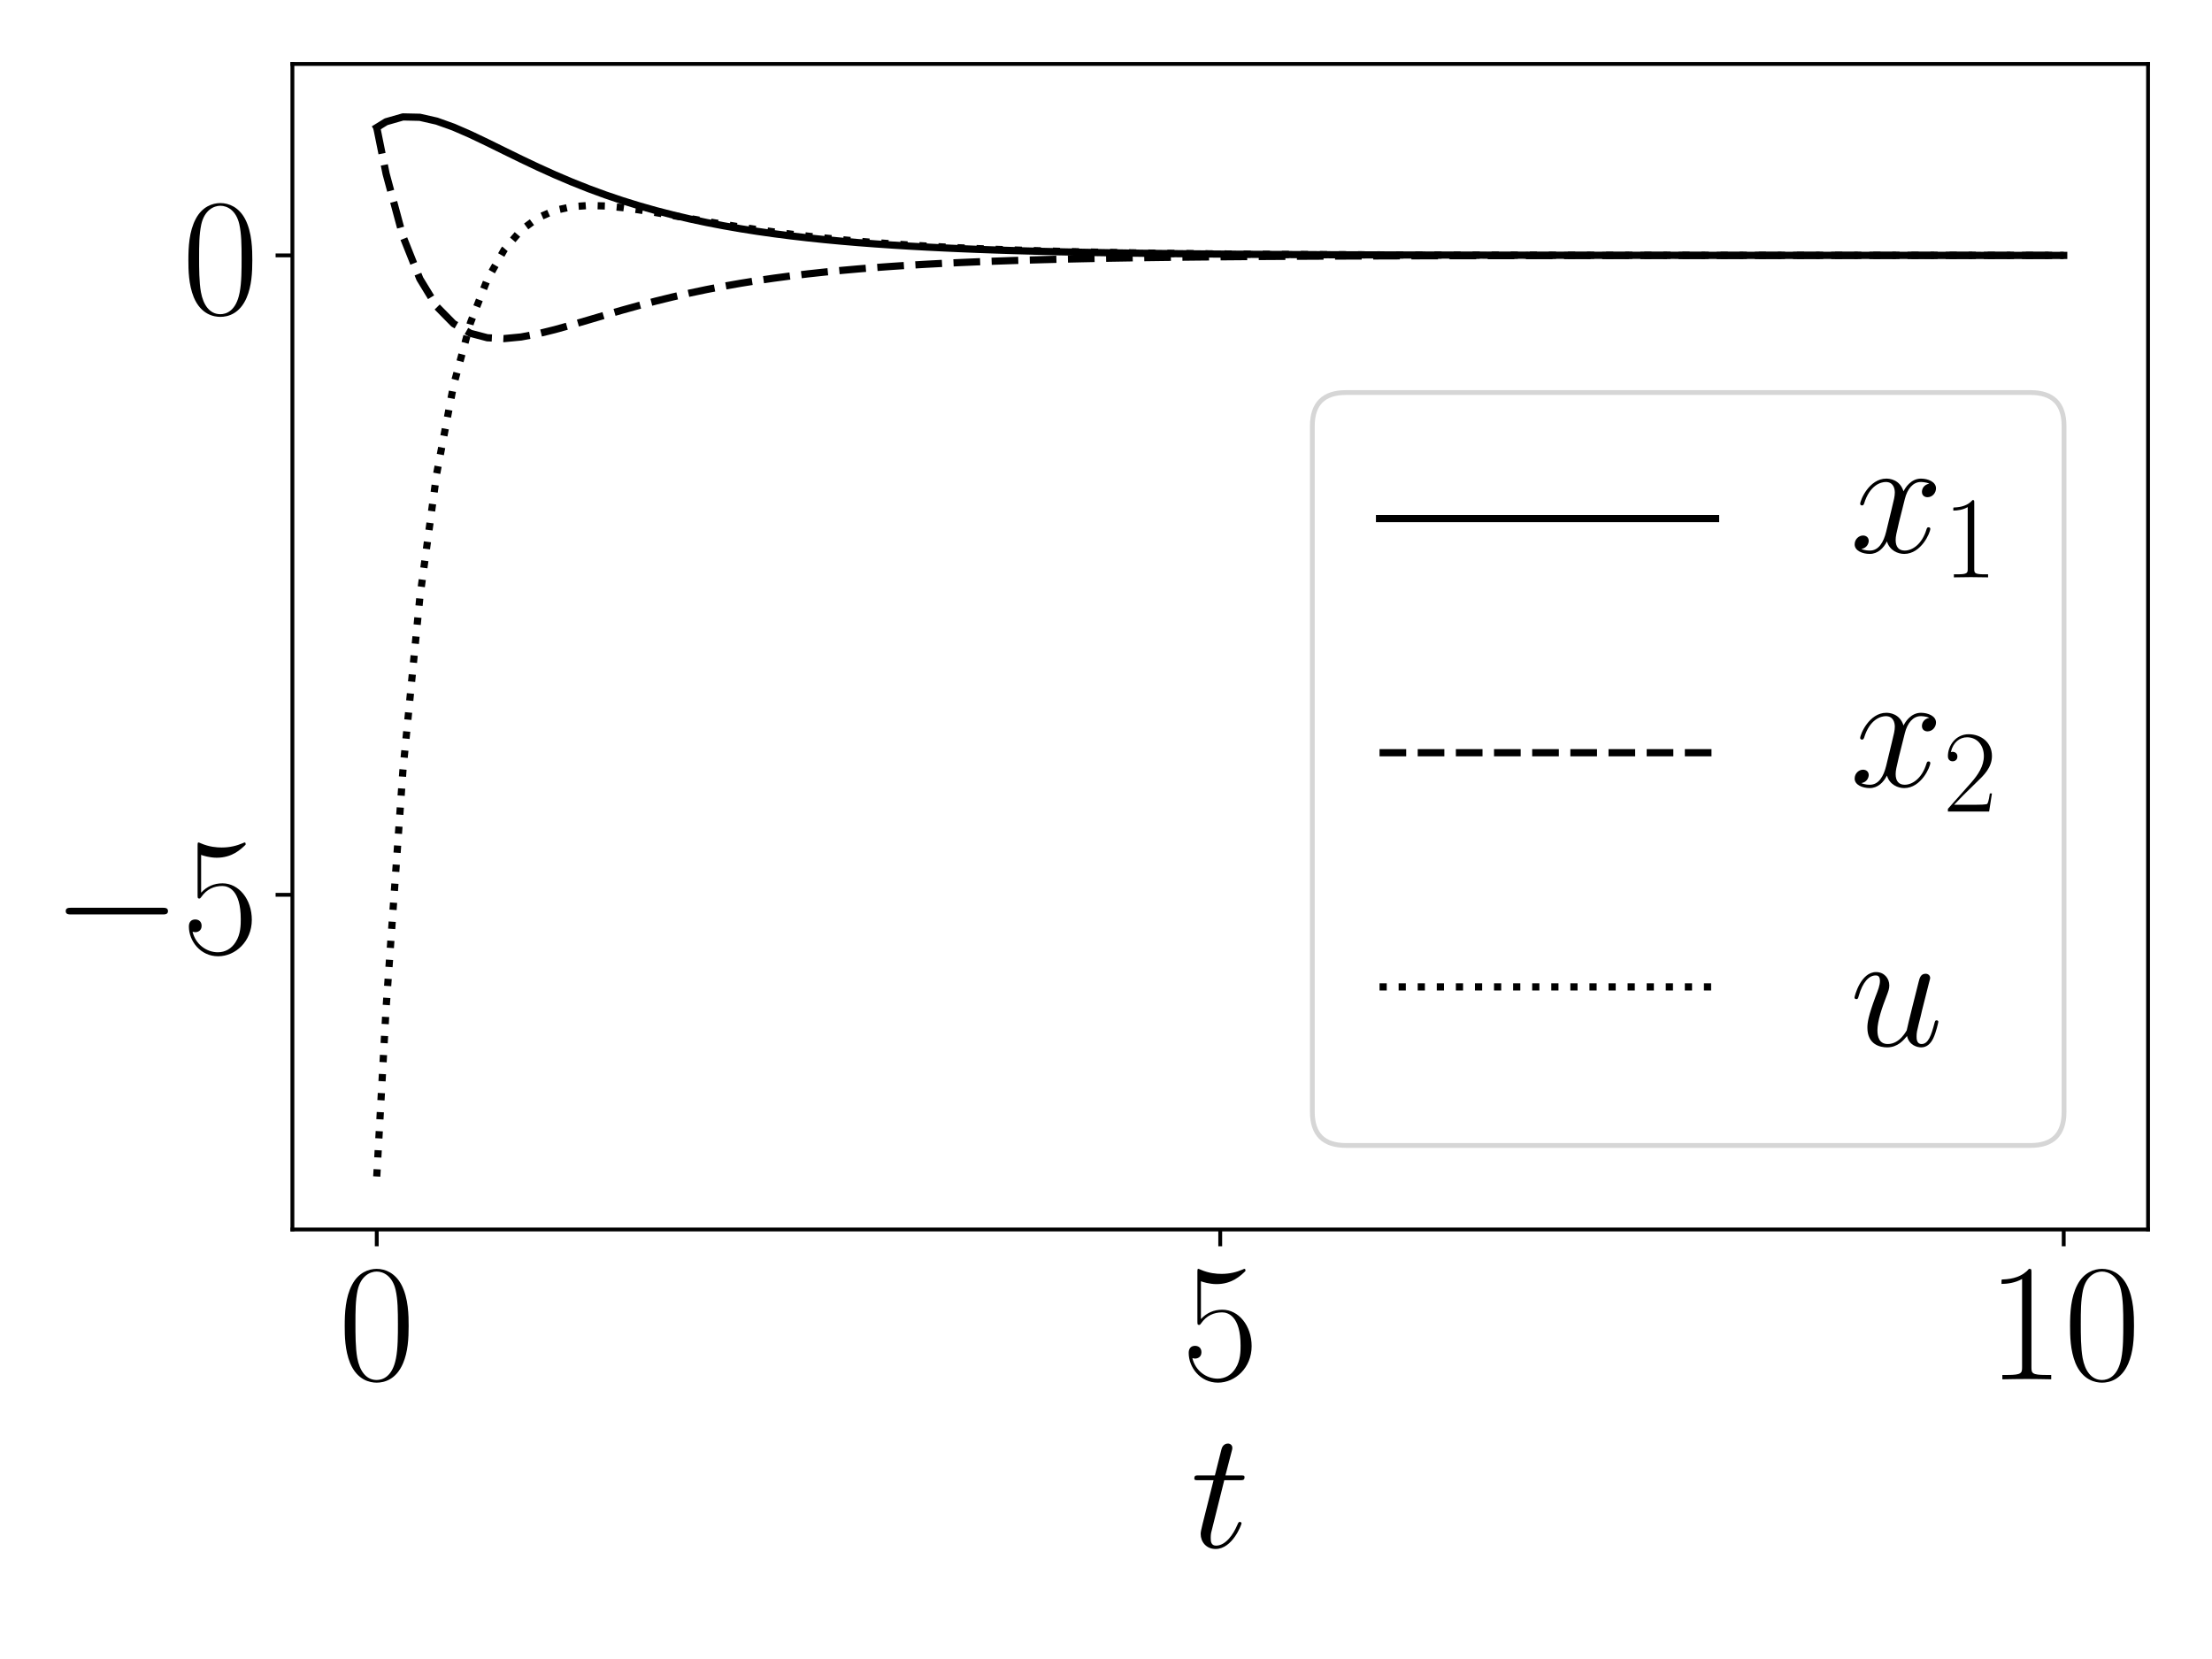 <?xml version="1.0" encoding="utf-8" standalone="no"?>
<!DOCTYPE svg PUBLIC "-//W3C//DTD SVG 1.1//EN"
  "http://www.w3.org/Graphics/SVG/1.1/DTD/svg11.dtd">
<!-- Created with matplotlib (https://matplotlib.org/) -->
<svg height="345.6pt" version="1.1" viewBox="0 0 460.8 345.6" width="460.8pt" xmlns="http://www.w3.org/2000/svg" xmlns:xlink="http://www.w3.org/1999/xlink">
 <defs>
  <style type="text/css">
*{stroke-linecap:butt;stroke-linejoin:round;}
  </style>
 </defs>
 <g id="figure_1">
  <g id="patch_1">
   <path d="M 0 345.6 
L 460.8 345.6 
L 460.8 0 
L 0 0 
z
" style="fill:#ffffff;"/>
  </g>
  <g id="axes_1">
   <g id="patch_2">
    <path d="M 60.912 256.12 
L 447.48 256.12 
L 447.48 13.32 
L 60.912 13.32 
z
" style="fill:#ffffff;"/>
   </g>
   <g id="matplotlib.axis_1">
    <g id="xtick_1">
     <g id="line2d_1">
      <defs>
       <path d="M 0 0 
L 0 3.5 
" id="m2e55241ccd" style="stroke:#000000;stroke-width:0.8;"/>
      </defs>
      <g>
       <use style="stroke:#000000;stroke-width:0.8;" x="78.484" xlink:href="#m2e55241ccd" y="256.12"/>
      </g>
     </g>
     <g id="text_1">
      <!-- $0$ -->
      <defs>
       <path d="M 42 31.844 
C 42 37.969 41.906 48.422 37.703 56.453 
C 34 63.484 28.094 66 22.906 66 
C 18.094 66 12 63.781 8.203 56.562 
C 4.203 49.016 3.797 39.672 3.797 31.844 
C 3.797 26.109 3.906 17.375 7 9.734 
C 11.297 -0.609 19 -2 22.906 -2 
C 27.5 -2 34.5 -0.109 38.594 9.438 
C 41.594 16.375 42 24.5 42 31.844 
z
M 22.906 -0.406 
C 16.5 -0.406 12.703 5.125 11.297 12.75 
C 10.203 18.688 10.203 27.328 10.203 32.953 
C 10.203 40.688 10.203 47.109 11.5 53.234 
C 13.406 61.781 19 64.391 22.906 64.391 
C 27 64.391 32.297 61.672 34.203 53.438 
C 35.5 47.719 35.594 40.984 35.594 32.953 
C 35.594 26.422 35.594 18.375 34.406 12.453 
C 32.297 1.5 26.406 -0.406 22.906 -0.406 
z
" id="CMR17-48"/>
      </defs>
      <g transform="translate(70.488 287.335)scale(0.35 -0.35)">
       <use transform="scale(0.996)" xlink:href="#CMR17-48"/>
      </g>
     </g>
    </g>
    <g id="xtick_2">
     <g id="line2d_2">
      <g>
       <use style="stroke:#000000;stroke-width:0.8;" x="254.196" xlink:href="#m2e55241ccd" y="256.12"/>
      </g>
     </g>
     <g id="text_2">
      <!-- $5$ -->
      <defs>
       <path d="M 11.406 58.594 
C 12.406 58.188 16.5 56.891 20.703 56.891 
C 30 56.891 35.094 61.891 38 64.688 
C 38 65.484 38 66 37.406 66 
C 37.297 66 37.094 66 36.297 65.594 
C 32.797 64.094 28.703 63 23.703 63 
C 20.703 63 16.203 63.359 11.297 65.484 
C 10.203 66 10 66 9.906 66 
C 9.406 66 9.297 65.891 9.297 63.906 
L 9.297 34.859 
C 9.297 33.016 9.297 32.5 10.297 32.5 
C 10.797 32.5 11 32.703 11.5 33.422 
C 14.703 38.047 19.094 40 24.094 40 
C 27.594 40 35.094 37.734 35.094 20.203 
C 35.094 16.984 35.094 11.188 32.094 6.594 
C 29.594 2.484 25.703 0.391 21.406 0.391 
C 14.797 0.391 8.094 4.984 6.297 12.688 
C 6.703 12.594 7.5 12.391 7.906 12.391 
C 9.203 12.391 11.703 13.094 11.703 16.188 
C 11.703 18.891 9.797 20 7.906 20 
C 5.594 20 4.094 18.594 4.094 15.797 
C 4.094 7.094 11 -2 21.594 -2 
C 31.906 -2 41.703 6.891 41.703 19.797 
C 41.703 32.094 33.906 41.594 24.203 41.594 
C 19.094 41.594 14.797 39.688 11.406 36 
z
" id="CMR17-53"/>
      </defs>
      <g transform="translate(246.2 287.335)scale(0.35 -0.35)">
       <use transform="scale(0.996)" xlink:href="#CMR17-53"/>
      </g>
     </g>
    </g>
    <g id="xtick_3">
     <g id="line2d_3">
      <g>
       <use style="stroke:#000000;stroke-width:0.8;" x="429.909" xlink:href="#m2e55241ccd" y="256.12"/>
      </g>
     </g>
     <g id="text_3">
      <!-- $10$ -->
      <defs>
       <path d="M 26.594 63.797 
C 26.594 65.891 26.5 66 25.094 66 
C 21.203 61.359 15.297 59.891 9.703 59.688 
C 9.406 59.688 8.906 59.688 8.797 59.5 
C 8.703 59.297 8.703 59.094 8.703 57 
C 11.797 57 17 57.594 21 59.984 
L 21 7.297 
C 21 3.797 20.797 2.594 12.203 2.594 
L 9.203 2.594 
L 9.203 0 
C 14 0.094 19 0.188 23.797 0.188 
C 28.594 0.188 33.594 0.094 38.406 0 
L 38.406 2.594 
L 35.406 2.594 
C 26.797 2.594 26.594 3.688 26.594 7.297 
z
" id="CMR17-49"/>
      </defs>
      <g transform="translate(413.917 287.335)scale(0.35 -0.35)">
       <use transform="scale(0.996)" xlink:href="#CMR17-49"/>
       <use transform="translate(45.69 0)scale(0.996)" xlink:href="#CMR17-48"/>
      </g>
     </g>
    </g>
    <g id="text_4">
     <!-- $t$ -->
     <defs>
      <path d="M 20.094 40.094 
L 29.297 40.094 
C 31.203 40.094 32.203 40.094 32.203 41.891 
C 32.203 43 31.594 43 29.594 43 
L 20.797 43 
L 24.5 57.25 
C 24.906 58.625 24.906 58.812 24.906 59.5 
C 24.906 61.094 23.594 62 22.297 62 
C 21.5 62 19.203 61.688 18.406 58.531 
L 14.5 43 
L 5.094 43 
C 3.094 43 2.203 43 2.203 41.094 
C 2.203 40.094 2.906 40.094 4.797 40.094 
L 13.703 40.094 
L 7.094 13.766 
C 6.297 10.266 6 9.266 6 7.969 
C 6 3.281 9.297 -1 14.906 -1 
C 25 -1 30.406 13.562 30.406 14.266 
C 30.406 14.859 30 15.156 29.406 15.156 
C 29.203 15.156 28.797 15.156 28.594 14.75 
C 28.5 14.656 28.406 14.562 27.703 12.969 
C 25.594 7.969 21 1 15.203 1 
C 12.203 1 12 3.484 12 5.688 
C 12 5.781 12 7.672 12.297 8.875 
z
" id="CMMI12-116"/>
     </defs>
     <g transform="translate(248.032 322.332)scale(0.35 -0.35)">
      <use transform="scale(0.996)" xlink:href="#CMMI12-116"/>
     </g>
    </g>
   </g>
   <g id="matplotlib.axis_2">
    <g id="ytick_1">
     <g id="line2d_4">
      <defs>
       <path d="M 0 0 
L -3.5 0 
" id="m9de4070f85" style="stroke:#000000;stroke-width:0.8;"/>
      </defs>
      <g>
       <use style="stroke:#000000;stroke-width:0.8;" x="60.912" xlink:href="#m9de4070f85" y="186.405"/>
      </g>
     </g>
     <g id="text_5">
      <!-- $-5$ -->
      <defs>
       <path d="M 65.906 23 
C 67.594 23 69.406 23 69.406 25 
C 69.406 27 67.594 27 65.906 27 
L 11.797 27 
C 10.094 27 8.297 27 8.297 25 
C 8.297 23 10.094 23 11.797 23 
z
" id="CMSY10-0"/>
      </defs>
      <g transform="translate(10.8 198.512)scale(0.35 -0.35)">
       <use transform="scale(0.996)" xlink:href="#CMSY10-0"/>
       <use transform="translate(77.487 0)scale(0.996)" xlink:href="#CMR17-53"/>
      </g>
     </g>
    </g>
    <g id="ytick_2">
     <g id="line2d_5">
      <g>
       <use style="stroke:#000000;stroke-width:0.8;" x="60.912" xlink:href="#m9de4070f85" y="53.204"/>
      </g>
     </g>
     <g id="text_6">
      <!-- $0$ -->
      <g transform="translate(37.921 65.311)scale(0.35 -0.35)">
       <use transform="scale(0.996)" xlink:href="#CMR17-48"/>
      </g>
     </g>
    </g>
   </g>
   <g id="line2d_6">
    <path clip-path="url(#p1d43940d06)" d="M 78.484 26.563 
L 80.433 25.362 
L 83.948 24.356 
L 87.462 24.434 
L 90.976 25.232 
L 94.49 26.49 
L 98.005 28.023 
L 101.519 29.7 
L 105.033 31.43 
L 108.547 33.149 
L 112.062 34.818 
L 115.576 36.409 
L 119.09 37.906 
L 122.604 39.303 
L 126.119 40.597 
L 129.633 41.787 
L 133.147 42.878 
L 136.661 43.874 
L 140.176 44.782 
L 143.69 45.606 
L 147.204 46.353 
L 150.718 47.03 
L 154.233 47.642 
L 157.747 48.195 
L 161.261 48.694 
L 164.775 49.144 
L 168.29 49.55 
L 171.804 49.916 
L 175.318 50.245 
L 178.832 50.542 
L 182.347 50.809 
L 185.861 51.05 
L 189.375 51.266 
L 192.889 51.461 
L 196.404 51.636 
L 199.918 51.794 
L 203.432 51.936 
L 206.946 52.063 
L 210.461 52.178 
L 213.975 52.281 
L 217.489 52.374 
L 221.003 52.458 
L 224.518 52.533 
L 228.032 52.6 
L 231.546 52.661 
L 235.06 52.716 
L 238.575 52.765 
L 242.089 52.809 
L 245.603 52.849 
L 249.118 52.885 
L 252.632 52.917 
L 256.146 52.946 
L 259.66 52.972 
L 263.175 52.995 
L 266.689 53.016 
L 270.203 53.035 
L 273.717 53.052 
L 277.232 53.067 
L 280.746 53.081 
L 284.26 53.093 
L 287.774 53.104 
L 291.289 53.114 
L 294.803 53.123 
L 298.317 53.131 
L 301.831 53.139 
L 305.346 53.145 
L 308.86 53.151 
L 312.374 53.156 
L 315.888 53.161 
L 319.403 53.166 
L 322.917 53.169 
L 326.431 53.173 
L 329.945 53.176 
L 333.46 53.179 
L 336.974 53.181 
L 340.488 53.183 
L 344.002 53.186 
L 347.517 53.187 
L 351.031 53.189 
L 354.545 53.19 
L 358.059 53.192 
L 361.574 53.193 
L 365.088 53.194 
L 368.602 53.195 
L 372.116 53.196 
L 375.631 53.197 
L 379.145 53.197 
L 382.659 53.198 
L 386.173 53.199 
L 389.688 53.199 
L 393.202 53.2 
L 396.716 53.2 
L 400.23 53.2 
L 403.745 53.201 
L 407.259 53.201 
L 410.773 53.201 
L 414.287 53.202 
L 417.802 53.202 
L 421.316 53.202 
L 424.83 53.202 
L 428.344 53.202 
L 429.909 53.202 
" style="fill:none;stroke:#000000;stroke-linecap:square;stroke-width:1.5;"/>
   </g>
   <g id="line2d_7">
    <path clip-path="url(#p1d43940d06)" d="M 78.484 26.563 
L 80.433 36.206 
L 83.948 49.266 
L 87.462 58.088 
L 90.976 63.85 
L 94.49 67.421 
L 98.005 69.437 
L 101.519 70.361 
L 105.033 70.533 
L 108.547 70.198 
L 112.062 69.533 
L 115.576 68.666 
L 119.09 67.686 
L 122.604 66.656 
L 126.119 65.619 
L 129.633 64.604 
L 133.147 63.631 
L 136.661 62.711 
L 140.176 61.85 
L 143.69 61.051 
L 147.204 60.314 
L 150.718 59.637 
L 154.233 59.019 
L 157.747 58.455 
L 161.261 57.942 
L 164.775 57.477 
L 168.29 57.055 
L 171.804 56.674 
L 175.318 56.329 
L 178.832 56.018 
L 182.347 55.737 
L 185.861 55.484 
L 189.375 55.256 
L 192.889 55.05 
L 196.404 54.865 
L 199.918 54.699 
L 203.432 54.548 
L 206.946 54.413 
L 210.461 54.292 
L 213.975 54.182 
L 217.489 54.084 
L 221.003 53.995 
L 224.518 53.916 
L 228.032 53.844 
L 231.546 53.78 
L 235.06 53.722 
L 238.575 53.669 
L 242.089 53.623 
L 245.603 53.58 
L 249.118 53.542 
L 252.632 53.508 
L 256.146 53.478 
L 259.66 53.45 
L 263.175 53.425 
L 266.689 53.403 
L 270.203 53.383 
L 273.717 53.365 
L 277.232 53.349 
L 280.746 53.334 
L 284.26 53.321 
L 287.774 53.309 
L 291.289 53.298 
L 294.803 53.289 
L 298.317 53.28 
L 301.831 53.273 
L 305.346 53.266 
L 308.86 53.259 
L 312.374 53.254 
L 315.888 53.249 
L 319.403 53.244 
L 322.917 53.24 
L 326.431 53.236 
L 329.945 53.233 
L 333.46 53.23 
L 336.974 53.228 
L 340.488 53.225 
L 344.002 53.223 
L 347.517 53.221 
L 351.031 53.219 
L 354.545 53.218 
L 358.059 53.216 
L 361.574 53.215 
L 365.088 53.214 
L 368.602 53.213 
L 372.116 53.212 
L 375.631 53.211 
L 379.145 53.21 
L 382.659 53.21 
L 386.173 53.209 
L 389.688 53.209 
L 393.202 53.208 
L 396.716 53.208 
L 400.23 53.207 
L 403.745 53.207 
L 407.259 53.207 
L 410.773 53.206 
L 414.287 53.206 
L 417.802 53.206 
L 421.316 53.206 
L 424.83 53.205 
L 428.344 53.205 
L 429.909 53.205 
" style="fill:none;stroke:#000000;stroke-dasharray:5.55,2.4;stroke-dashoffset:0;stroke-width:1.5;"/>
   </g>
   <g id="line2d_8">
    <path clip-path="url(#p1d43940d06)" d="M 78.484 245.084 
L 80.433 209.925 
L 83.948 160.336 
L 87.462 124.45 
L 90.976 98.643 
L 94.49 80.235 
L 98.005 67.244 
L 101.519 58.207 
L 105.033 52.043 
L 108.547 47.959 
L 112.062 45.368 
L 115.576 43.841 
L 119.09 43.065 
L 122.604 42.81 
L 126.119 42.909 
L 129.633 43.243 
L 133.147 43.724 
L 136.661 44.291 
L 140.176 44.901 
L 143.69 45.523 
L 147.204 46.138 
L 150.718 46.732 
L 154.233 47.297 
L 157.747 47.827 
L 161.261 48.32 
L 164.775 48.776 
L 168.29 49.196 
L 171.804 49.58 
L 175.318 49.93 
L 178.832 50.249 
L 182.347 50.538 
L 185.861 50.801 
L 189.375 51.038 
L 192.889 51.253 
L 196.404 51.447 
L 199.918 51.622 
L 203.432 51.78 
L 206.946 51.923 
L 210.461 52.051 
L 213.975 52.166 
L 217.489 52.27 
L 221.003 52.364 
L 224.518 52.449 
L 228.032 52.524 
L 231.546 52.593 
L 235.06 52.654 
L 238.575 52.709 
L 242.089 52.759 
L 245.603 52.804 
L 249.118 52.844 
L 252.632 52.88 
L 256.146 52.913 
L 259.66 52.942 
L 263.175 52.968 
L 266.689 52.992 
L 270.203 53.013 
L 273.717 53.033 
L 277.232 53.05 
L 280.746 53.065 
L 284.26 53.079 
L 287.774 53.092 
L 291.289 53.103 
L 294.803 53.113 
L 298.317 53.122 
L 301.831 53.131 
L 305.346 53.138 
L 308.86 53.145 
L 312.374 53.15 
L 315.888 53.156 
L 319.403 53.161 
L 322.917 53.165 
L 326.431 53.169 
L 329.945 53.172 
L 333.46 53.176 
L 336.974 53.178 
L 340.488 53.181 
L 344.002 53.183 
L 347.517 53.185 
L 351.031 53.187 
L 354.545 53.189 
L 358.059 53.19 
L 361.574 53.192 
L 365.088 53.193 
L 368.602 53.194 
L 372.116 53.195 
L 375.631 53.196 
L 379.145 53.197 
L 382.659 53.197 
L 386.173 53.198 
L 389.688 53.199 
L 393.202 53.199 
L 396.716 53.2 
L 400.23 53.2 
L 403.745 53.2 
L 407.259 53.201 
L 410.773 53.201 
L 414.287 53.201 
L 417.802 53.201 
L 421.316 53.202 
L 424.83 53.202 
L 428.344 53.202 
L 429.909 53.202 
" style="fill:none;stroke:#000000;stroke-dasharray:1.5,2.475;stroke-dashoffset:0;stroke-width:1.5;"/>
   </g>
   <g id="patch_3">
    <path d="M 60.912 256.12 
L 60.912 13.32 
" style="fill:none;stroke:#000000;stroke-linecap:square;stroke-linejoin:miter;stroke-width:0.8;"/>
   </g>
   <g id="patch_4">
    <path d="M 447.48 256.12 
L 447.48 13.32 
" style="fill:none;stroke:#000000;stroke-linecap:square;stroke-linejoin:miter;stroke-width:0.8;"/>
   </g>
   <g id="patch_5">
    <path d="M 60.912 256.12 
L 447.48 256.12 
" style="fill:none;stroke:#000000;stroke-linecap:square;stroke-linejoin:miter;stroke-width:0.8;"/>
   </g>
   <g id="patch_6">
    <path d="M 60.912 13.32 
L 447.48 13.32 
" style="fill:none;stroke:#000000;stroke-linecap:square;stroke-linejoin:miter;stroke-width:0.8;"/>
   </g>
   <g id="legend_1">
    <g id="patch_7">
     <path d="M 280.384 238.62 
L 422.98 238.62 
Q 429.98 238.62 429.98 231.62 
L 429.98 88.773 
Q 429.98 81.773 422.98 81.773 
L 280.384 81.773 
Q 273.384 81.773 273.384 88.773 
L 273.384 231.62 
Q 273.384 238.62 280.384 238.62 
z
" style="fill:#ffffff;opacity:0.8;stroke:#cccccc;stroke-linejoin:miter;"/>
    </g>
    <g id="line2d_9">
     <path d="M 287.384 108.023 
L 357.384 108.023 
" style="fill:none;stroke:#000000;stroke-linecap:square;stroke-width:1.5;"/>
    </g>
    <g id="line2d_10"/>
    <g id="text_7">
     <!-- $x_1$ -->
     <defs>
      <path d="M 47.406 41 
C 44.203 40.391 43 37.984 43 36.094 
C 43 33.688 44.906 32.891 46.297 32.891 
C 49.297 32.891 51.406 35.484 51.406 38.188 
C 51.406 42.094 46.594 44 42.406 44 
C 36.297 44 32.906 38.297 32 36.391 
C 29.703 43.594 23.5 44 21.703 44 
C 11.5 44 6.094 31.141 6.094 28.891 
C 6.094 28.484 6.5 27.969 7.203 27.969 
C 8 27.969 8.203 28.578 8.406 28.984 
C 11.797 40.188 18.5 41.984 21.406 41.984 
C 25.906 41.984 26.797 38.094 26.797 35.688 
C 26.797 33.484 26.203 31.141 25 26.219 
L 21.594 12.156 
C 20.094 6.094 17.203 1 11.906 1 
C 11.406 1 8.906 1 6.797 1.969 
C 10.406 2.594 11.203 5.594 11.203 6.797 
C 11.203 8.797 9.703 10 7.797 10 
C 5.406 10 2.797 7.891 2.797 4.688 
C 2.797 0.891 7.5 -1 11.797 -1 
C 16.594 -1 20 2.391 22.094 6.484 
C 23.703 1 28.703 -1 32.406 -1 
C 42.594 -1 48 11.734 48 14 
C 48 14.516 47.594 14.922 47 14.922 
C 46.094 14.922 46 14.406 45.703 13.594 
C 43 4.688 37.203 1 32.703 1 
C 29.203 1 27.297 3.188 27.297 7.297 
C 27.297 9.484 27.703 11.125 29.297 17.906 
L 32.797 31.859 
C 34.297 37.891 37.703 41.984 42.297 41.984 
C 42.5 41.984 45.297 41.984 47.406 41 
z
" id="CMMI12-120"/>
     </defs>
     <g transform="translate(385.384 120.273)scale(0.35 -0.35)">
      <use transform="translate(0 14.944)scale(0.996)" xlink:href="#CMMI12-120"/>
      <use transform="translate(55.434 0)scale(0.697)" xlink:href="#CMR17-49"/>
     </g>
    </g>
    <g id="line2d_11">
     <path d="M 287.384 156.805 
L 357.384 156.805 
" style="fill:none;stroke:#000000;stroke-dasharray:5.55,2.4;stroke-dashoffset:0;stroke-width:1.5;"/>
    </g>
    <g id="line2d_12"/>
    <g id="text_8">
     <!-- $x_2$ -->
     <defs>
      <path d="M 41.703 15.469 
L 39.906 15.469 
C 38.906 8.391 38.094 7.188 37.703 6.594 
C 37.203 5.797 30 5.797 28.594 5.797 
L 9.406 5.797 
C 13 9.688 20 16.766 28.5 24.938 
C 34.594 30.719 41.703 37.5 41.703 47.391 
C 41.703 59.188 32.297 66 21.797 66 
C 10.797 66 4.094 56.297 4.094 47.297 
C 4.094 43.391 7 42.891 8.203 42.891 
C 9.203 42.891 12.203 43.484 12.203 46.984 
C 12.203 50.094 9.594 51 8.203 51 
C 7.594 51 7 50.891 6.594 50.688 
C 8.5 59.188 14.297 63.391 20.406 63.391 
C 29.094 63.391 34.797 56.5 34.797 47.391 
C 34.797 38.703 29.703 31.219 24 24.734 
L 4.094 2.297 
L 4.094 0 
L 39.297 0 
z
" id="CMR17-50"/>
     </defs>
     <g transform="translate(385.384 169.055)scale(0.35 -0.35)">
      <use transform="translate(0 14.944)scale(0.996)" xlink:href="#CMMI12-120"/>
      <use transform="translate(55.434 0)scale(0.697)" xlink:href="#CMR17-50"/>
     </g>
    </g>
    <g id="line2d_13">
     <path d="M 287.384 205.588 
L 357.384 205.588 
" style="fill:none;stroke:#000000;stroke-dasharray:1.5,2.475;stroke-dashoffset:0;stroke-width:1.5;"/>
    </g>
    <g id="line2d_14"/>
    <g id="text_9">
     <!-- $u$ -->
     <defs>
      <path d="M 34.094 5.781 
C 35.406 0.188 40.203 -1 42.594 -1 
C 45.797 -1 48.203 1.094 49.797 4.484 
C 51.5 8.078 52.797 13.953 52.797 14.266 
C 52.797 14.75 52.406 15.156 51.797 15.156 
C 50.906 15.156 50.797 14.656 50.406 13.156 
C 48.594 6.281 46.797 1 42.797 1 
C 39.797 1 39.797 4.281 39.797 5.578 
C 39.797 7.875 40.094 8.875 41.094 13.062 
C 41.797 15.75 42.5 18.453 43.094 21.234 
L 47.203 37.5 
C 47.906 40 47.906 40.188 47.906 40.484 
C 47.906 41.984 46.703 43 45.203 43 
C 42.297 43 41.594 40.484 41 38 
C 40 34.109 34.594 12.656 33.906 9.172 
C 33.797 9.172 29.906 1 22.594 1 
C 17.406 1 16.406 5.484 16.406 9.172 
C 16.406 14.859 19.203 22.844 21.797 29.531 
C 23 32.719 23.5 34.016 23.5 36.016 
C 23.5 40.297 20.406 44 15.594 44 
C 6.406 44 2.703 29.531 2.703 28.719 
C 2.703 28.328 3.094 27.828 3.797 27.828 
C 4.703 27.828 4.797 28.234 5.203 29.625 
C 7.594 38.203 11.5 41.984 15.297 41.984 
C 16.297 41.984 17.906 41.891 17.906 38.703 
C 17.906 36.109 16.797 33.219 15.297 29.422 
C 10.906 17.547 10.406 13.766 10.406 10.766 
C 10.406 0.594 18.094 -1 22.203 -1 
C 28.594 -1 32.094 3.391 34.094 5.781 
z
" id="CMMI12-117"/>
     </defs>
     <g transform="translate(385.384 217.838)scale(0.35 -0.35)">
      <use transform="scale(0.996)" xlink:href="#CMMI12-117"/>
     </g>
    </g>
   </g>
  </g>
 </g>
 <defs>
  <clipPath id="p1d43940d06">
   <rect height="242.8" width="386.568" x="60.912" y="13.32"/>
  </clipPath>
 </defs>
</svg>
